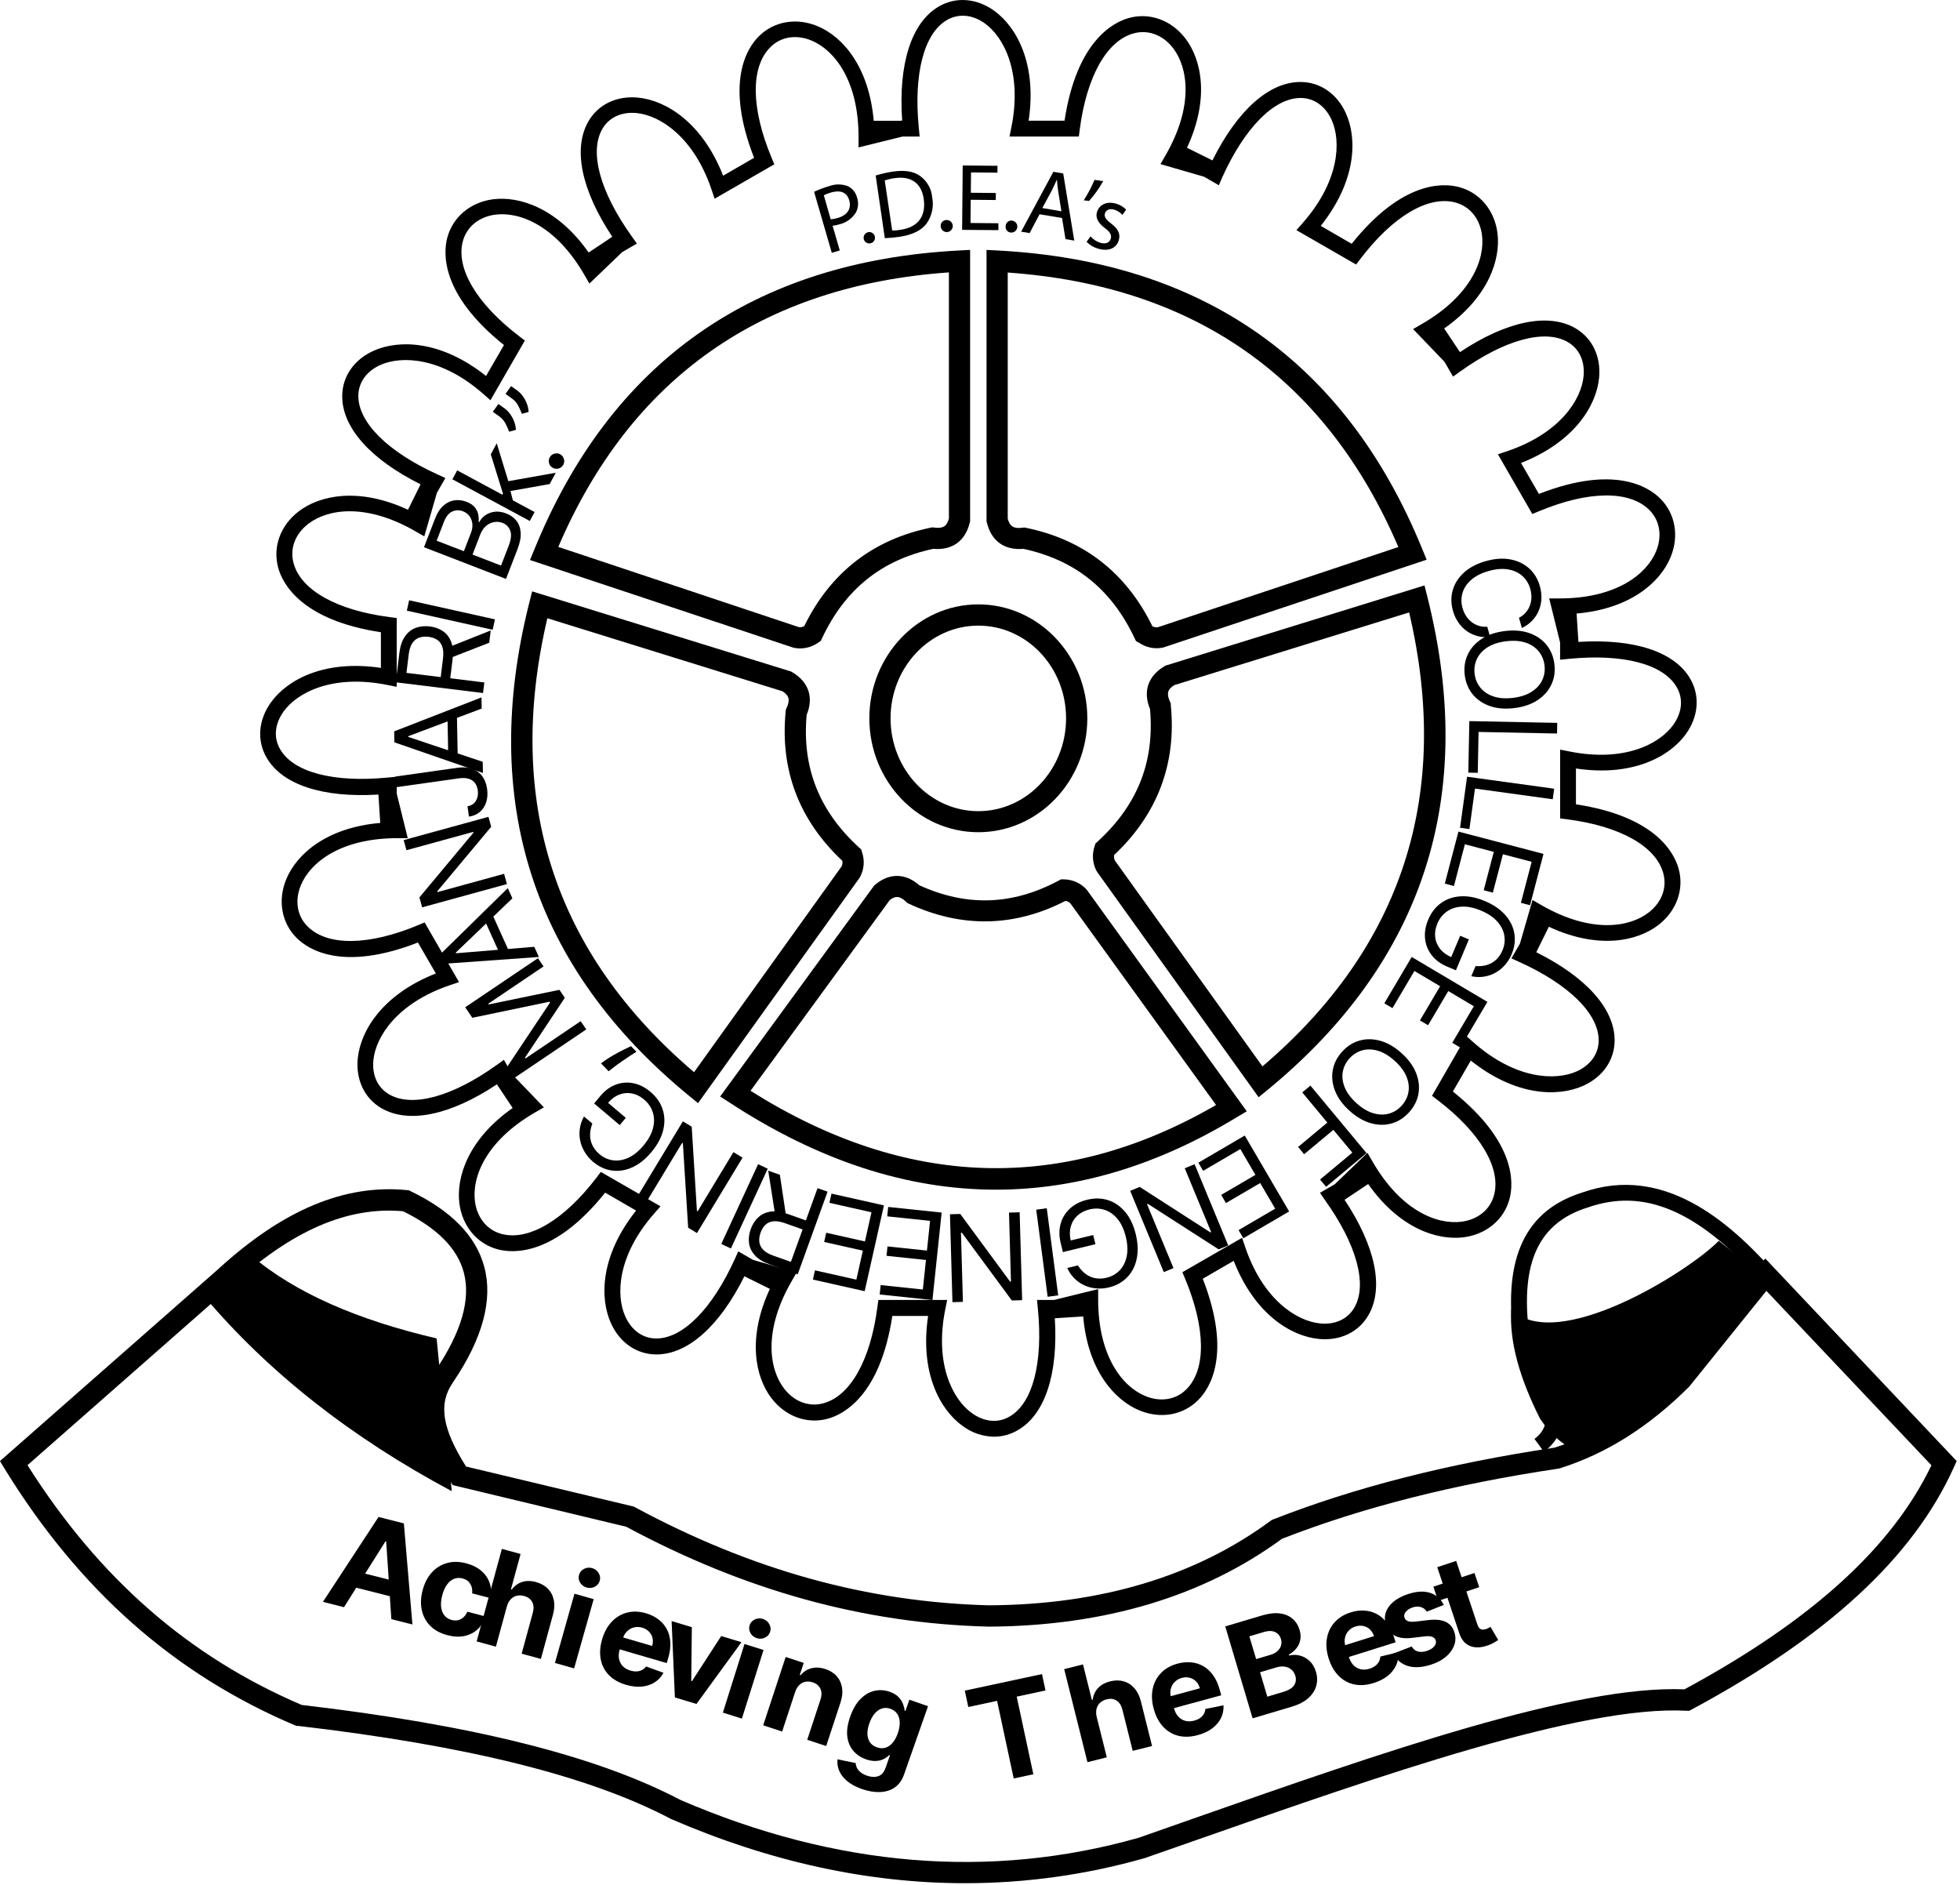 <?xml version="1.0" standalone="no"?>
<!DOCTYPE svg PUBLIC "-//W3C//DTD SVG 1.1//EN" "http://www.w3.org/Graphics/SVG/1.1/DTD/svg11.dtd">
<svg xmlns="http://www.w3.org/2000/svg" width="570" height="548" viewBox="0 0 570 548" fill="none">
<path d="M284.51 241.988C267.04 241.988 252.82 227.128 252.82 208.868C252.82 190.608 267.04 175.738 284.51 175.738C301.98 175.738 316.21 190.598 316.21 208.868C316.21 227.138 301.99 241.988 284.51 241.988ZM284.51 181.918C270.44 181.918 258.99 194.008 258.99 208.868C258.99 223.728 270.44 235.868 284.51 235.868C298.58 235.868 310.03 223.778 310.03 208.868C310.03 193.958 298.58 181.918 284.51 181.918Z" fill="black"/>
<path d="M289.091 417.758C285.797 417.706 282.602 416.618 279.961 414.648C273.341 409.898 267.441 399.078 269.911 382.648H259.501C255.951 405.948 245.231 411.308 240.701 412.538C234.701 414.158 228.451 411.888 224.381 406.598C219.601 400.378 217.271 388.998 223.891 374.778L216.481 371.108C209.251 385.618 200.031 393.838 190.891 393.838C185.191 393.838 180.251 390.448 177.681 384.768C174.321 377.338 174.621 365.018 184.991 352.008L175.991 346.798C161.271 365.208 149.301 364.488 144.761 363.278C138.761 361.688 134.481 356.588 133.601 349.988C132.601 342.208 136.241 331.188 149.091 322.178L144.511 315.298C130.981 324.298 118.861 326.818 110.941 322.248C106.011 319.388 103.431 313.988 104.041 307.778C104.851 299.668 111.271 289.148 126.751 283.058L121.541 274.058C99.541 282.638 89.591 276.058 86.261 272.718C81.861 268.338 80.701 261.788 83.261 255.628C86.261 248.378 94.951 240.628 110.581 239.288L110.051 231.038C93.851 232.038 82.051 228.188 77.511 220.268C74.661 215.338 75.131 209.358 78.771 204.268C83.521 197.638 94.351 191.748 110.771 194.208V183.838C87.471 180.298 82.111 169.578 80.891 165.038C79.271 159.038 81.541 152.788 86.821 148.728C93.041 143.938 104.421 141.618 118.651 148.228L122.311 140.828C107.781 133.588 99.521 124.368 99.521 115.228C99.521 109.528 102.911 104.588 108.601 102.018C116.021 98.668 128.341 98.968 141.351 109.328L146.561 100.328C128.161 85.608 128.871 73.648 130.081 69.108C131.681 63.108 136.771 58.818 143.371 57.948C151.151 56.948 162.181 60.588 171.191 73.428L178.061 68.848C169.061 55.318 166.551 43.198 171.121 35.288C173.971 30.348 179.381 27.768 185.581 28.388C193.691 29.188 204.211 35.608 210.301 51.088L219.301 45.888C210.721 23.938 217.301 13.938 220.641 10.598C225.021 6.198 231.571 5.038 237.731 7.598C245.021 10.598 252.731 19.358 254.091 35.128H261.931L262.361 35.018C261.221 18.488 265.071 6.468 273.091 1.848C278.031 -1.002 284.001 -0.532 289.091 3.098C295.711 7.848 301.611 18.678 299.141 35.098H309.581C313.131 11.798 323.851 6.438 328.381 5.208C334.381 3.588 340.631 5.858 344.701 11.138C349.481 17.358 351.811 28.748 345.191 42.968L352.601 46.638C359.831 32.098 369.051 23.838 378.191 23.838C383.891 23.838 388.831 27.238 391.401 32.918C394.761 40.338 394.461 52.668 384.091 65.678L393.091 70.888C407.811 52.478 419.771 53.188 424.321 54.398C430.321 55.998 434.601 61.088 435.481 67.698C436.481 75.478 432.841 86.498 419.991 95.508L424.571 102.388C438.111 93.388 450.231 90.868 458.141 95.438C463.071 98.298 465.651 103.698 465.041 109.908C464.231 118.018 457.811 128.538 442.331 134.618L447.541 143.618C469.491 135.038 479.491 141.618 482.821 144.958C487.221 149.348 488.381 155.898 485.821 162.048C482.821 169.308 474.131 177.048 458.501 178.398L459.031 186.648C475.231 185.648 487.031 189.498 491.571 197.408C494.421 202.348 493.951 208.328 490.311 213.408C485.561 220.028 474.731 225.928 458.311 223.458V233.878C481.611 237.418 486.971 248.138 488.191 252.678C489.821 258.678 487.541 264.928 482.261 268.988C476.041 273.768 464.661 276.098 450.431 269.478L446.771 276.888C461.301 284.118 469.561 293.348 469.561 302.488C469.561 308.188 466.171 313.118 460.481 315.698C453.061 319.048 440.731 318.748 427.731 308.388L422.521 317.388C440.921 332.108 440.211 344.068 439.001 348.608C437.401 354.608 432.311 358.888 425.711 359.768C417.931 360.768 406.901 357.128 397.891 344.288L391.021 348.868C400.021 362.398 402.531 374.518 397.961 382.428C395.111 387.368 389.711 389.948 383.501 389.328C375.391 388.528 364.861 382.098 358.781 366.618L349.781 371.828C358.361 393.828 351.781 403.828 348.441 407.108C344.061 411.518 337.511 412.668 331.351 410.108C324.091 407.108 316.351 398.418 315.011 382.788L306.761 383.318C307.761 399.528 303.911 411.318 295.991 415.858C293.902 417.097 291.52 417.753 289.091 417.758ZM255.451 377.998H275.451L274.891 380.768C271.721 396.638 277.071 406.908 282.621 410.888C286.221 413.478 290.221 413.888 293.621 411.888C300.311 408.028 303.381 396.308 301.831 380.538L301.581 377.988H306.581L319.361 374.838V377.838C319.361 394.388 326.441 403.198 333.061 405.928C337.511 407.778 342.061 407.018 345.061 403.928C350.801 398.168 350.641 386.158 344.641 371.798L343.861 369.928L361.221 359.928L362.121 362.598C367.301 377.928 377.121 384.148 383.871 384.818C388.281 385.258 391.931 383.578 393.871 380.208C397.741 373.518 394.541 361.828 385.311 348.948L383.871 346.838L388.161 344.358L397.681 335.208L399.161 337.768C407.431 352.088 417.981 356.188 425.071 355.238C429.851 354.608 433.371 351.708 434.501 347.478C436.581 339.628 430.441 329.308 418.071 319.868L416.451 318.638L426.451 301.278L428.571 303.148C440.721 313.828 452.301 314.328 458.571 311.518C462.571 309.688 464.921 306.408 464.921 302.518C464.921 294.788 456.311 286.268 441.871 279.728L439.541 278.678L442.021 274.388L445.691 261.698L448.251 263.178C462.581 271.448 473.751 269.718 479.431 265.358C483.251 262.418 484.861 258.138 483.711 253.928C481.591 246.078 471.121 240.208 455.711 238.228L453.711 237.968V217.968L456.481 218.518C472.341 221.688 482.621 216.338 486.601 210.788C489.181 207.188 489.601 203.198 487.601 199.788C483.731 193.088 472.011 190.018 456.241 191.578L453.701 191.828V186.828L450.531 174.008H453.531C470.071 174.008 478.891 166.928 481.621 160.308C483.461 155.848 482.711 151.308 479.621 148.258C473.861 142.528 461.861 142.678 447.501 148.678L445.621 149.458L435.621 132.108L438.301 131.198C453.621 126.018 459.851 116.248 460.521 109.448C460.961 105.038 459.281 101.398 455.911 99.448C449.221 95.588 437.531 98.788 424.651 108.018L422.571 109.508L420.101 105.218L410.951 95.688L413.501 94.208C427.831 85.938 431.921 75.398 430.981 68.308C430.341 63.518 427.441 59.998 423.221 58.878C415.361 56.788 405.041 62.878 395.611 75.298L394.381 76.918L377.021 66.918L378.881 64.798C389.561 52.638 390.071 41.068 387.251 34.848C385.431 30.848 382.151 28.488 378.251 28.488C370.521 28.488 362.001 37.108 355.461 51.538L354.461 53.868L350.171 51.388L337.481 47.718L338.961 45.158C347.221 30.828 345.501 19.658 341.141 13.978C338.201 10.158 333.931 8.558 329.701 9.698C321.861 11.818 315.991 22.298 314.001 37.698L313.741 39.698H293.581L294.141 36.938C297.311 21.068 291.961 10.788 286.411 6.808C282.811 4.228 278.811 3.858 275.411 5.808C268.721 9.668 265.651 21.388 267.201 37.158L267.451 39.698H262.501L249.681 42.868V39.868C249.681 23.328 242.601 14.518 235.981 11.778C231.531 9.938 226.981 10.688 223.981 13.778C218.241 19.538 218.401 31.548 224.401 45.898L225.181 47.778L207.831 57.778L206.921 55.108C201.741 39.778 191.921 33.558 185.171 32.878C180.761 32.448 177.111 34.128 175.171 37.488C171.301 44.188 174.501 55.868 183.741 68.748L185.221 70.828L180.941 73.308L171.411 82.458L169.931 79.898C161.661 65.578 151.131 61.488 144.021 62.418C139.241 63.058 135.721 65.958 134.591 70.178C132.511 78.038 138.651 88.358 151.021 97.788L152.631 99.028L142.631 116.378L140.511 114.518C128.361 103.838 116.781 103.338 110.561 106.148C106.561 107.978 104.211 111.248 104.211 115.148C104.211 122.878 112.821 131.398 127.211 137.938L129.531 138.998L127.061 143.288L123.391 155.968L120.831 154.498C106.501 146.228 95.331 147.948 89.651 152.318C85.831 155.258 84.231 159.528 85.371 163.748C87.491 171.598 97.961 177.468 113.371 179.448L115.371 179.708V199.708L112.601 199.158C96.741 195.988 86.461 201.338 82.481 206.878C79.901 210.478 79.481 214.478 81.481 217.878C85.351 224.578 97.071 227.638 112.841 226.088L115.381 225.838V230.788L118.581 243.718H115.581C99.041 243.718 90.221 250.798 87.491 257.418C85.651 261.878 86.401 266.418 89.491 269.418C95.251 275.158 107.261 274.998 121.611 269.008L123.491 268.218L133.491 285.578L130.811 286.478C115.491 291.668 109.261 301.478 108.591 308.238C108.151 312.648 109.831 316.288 113.201 318.238C119.891 322.098 131.581 318.898 144.461 309.668L146.541 308.178L149.011 312.468L158.171 321.988L155.611 323.468C141.281 331.748 137.191 342.278 138.131 349.378C138.771 354.158 141.671 357.688 145.891 358.808C153.751 360.888 164.071 354.758 173.501 342.388L174.731 340.768L192.091 350.768L190.231 352.888C179.551 365.038 179.041 376.618 181.861 382.838C183.681 386.838 186.961 389.198 190.861 389.198C198.591 389.198 207.111 380.578 213.651 366.198L214.701 363.868L218.991 366.338L231.681 370.018L230.201 372.578C221.941 386.908 223.661 398.078 228.021 403.748C230.961 407.578 235.241 409.178 239.461 408.038C247.311 405.918 253.171 395.438 255.161 380.038L255.451 377.998Z" fill="black"/>
<path d="M232.699 188.548C232.115 188.546 231.532 188.489 230.959 188.378L230.579 188.278L154.129 162.838L155.369 159.838C177.579 105.228 219.119 75.988 278.879 72.838L282.129 72.668V151.548L282.039 151.908C280.749 157.318 276.899 160.078 271.419 159.588C256.419 162.788 245.789 171.288 239.059 185.588L238.699 186.358L237.999 186.838C236.447 187.932 234.598 188.529 232.699 188.548ZM232.309 182.348C232.853 182.425 233.407 182.323 233.889 182.058C241.509 166.498 253.889 156.878 270.649 153.438L271.149 153.338L271.659 153.408C274.209 153.738 275.329 153.068 275.959 150.798V79.208C221.649 83.008 183.449 109.848 162.359 159.028L232.309 182.348Z" fill="black"/>
<path d="M289.65 345.928C263.86 345.928 237.96 337.478 212.15 320.588L209.43 318.838L254.22 257.498L254.5 257.258C258.64 253.778 263.31 253.848 267.39 257.438C281.16 263.678 294.39 263.238 307.8 256.098L308.55 255.698H309.4C310.618 255.709 311.821 255.967 312.937 256.457C314.053 256.947 315.057 257.658 315.89 258.548L316.14 258.848L362.58 323.138L359.72 324.838C336.58 338.908 313.15 345.928 289.65 345.928ZM218.26 317.178C263.56 345.718 309.08 347.108 353.65 321.308L311.27 262.658C310.881 262.282 310.384 262.037 309.85 261.958C294.96 269.608 279.66 269.888 264.37 262.808L263.91 262.598L263.55 262.258C261.55 260.338 260.25 260.548 258.75 261.728L218.26 317.178Z" fill="black"/>
<path d="M203.001 320.768L200.451 318.688C154.951 281.388 139.311 233.078 153.961 175.108L154.761 171.958L230.081 195.268L230.391 195.458C235.181 198.288 236.691 202.788 234.591 207.868C233.211 223.168 238.191 235.788 249.821 246.428L250.451 246.998L250.691 247.808C251.097 248.981 251.256 250.225 251.158 251.462C251.06 252.7 250.707 253.903 250.121 254.998L249.911 255.338L203.001 320.768ZM159.181 179.768C146.761 232.768 161.111 277.118 201.841 311.768L244.771 251.898C244.999 251.397 245.066 250.838 244.961 250.298C232.351 238.468 226.811 223.838 228.491 206.838L228.541 206.328L228.761 205.858C229.821 203.528 229.521 202.258 227.541 200.998L159.181 179.768Z" fill="black"/>
<path d="M331.028 186.838L330.328 186.358L329.968 185.588C323.238 171.328 312.648 162.828 297.608 159.588C292.128 160.078 288.278 157.318 286.988 151.908L286.898 151.548V72.668L290.148 72.838C349.908 75.988 391.458 105.228 413.658 159.748L414.898 162.748L338.448 188.228L338.068 188.328C336.856 188.563 335.607 188.545 334.403 188.273C333.198 188.001 332.062 187.481 331.068 186.748L331.028 186.838ZM406.668 159.068C385.578 109.888 347.378 83.068 293.068 79.248V150.838C293.698 153.108 294.818 153.778 297.368 153.448L297.878 153.378L298.378 153.478C315.158 156.918 327.518 166.538 335.128 182.098C335.614 182.362 336.171 182.464 336.718 182.388L406.668 159.068Z" fill="black"/>
<path d="M319.119 253.608L318.909 253.278C318.32 252.183 317.965 250.978 317.865 249.738C317.765 248.499 317.923 247.253 318.329 246.078L318.579 245.268L319.209 244.698C330.839 234.058 335.819 221.448 334.439 206.148C332.339 201.068 333.849 196.568 338.639 193.728L338.949 193.548L414.269 170.228L415.059 173.378C429.719 231.378 414.059 279.658 368.579 316.958L366.029 319.048L319.119 253.608ZM341.489 199.218C339.489 200.488 339.209 201.748 340.269 204.088L340.489 204.548V205.058C342.169 222.058 336.629 236.738 324.019 248.608C323.915 249.145 323.981 249.701 324.209 250.198L367.139 310.078C407.869 275.408 422.219 231.018 409.799 178.078L341.489 199.218Z" fill="black"/>
<path d="M236.75 55.768C238.156 55.105 239.614 54.56 241.11 54.138C242.871 53.465 244.819 53.465 246.58 54.138C247.238 54.459 247.817 54.922 248.277 55.492C248.737 56.062 249.065 56.726 249.24 57.438C249.476 58.129 249.574 58.86 249.528 59.59C249.482 60.319 249.292 61.032 248.97 61.688C248.432 62.582 247.719 63.358 246.873 63.97C246.028 64.581 245.068 65.016 244.05 65.248C243.427 65.449 242.783 65.577 242.13 65.628L244.22 72.828L241.9 73.508L236.75 55.768ZM241.58 63.768C242.26 63.729 242.932 63.605 243.58 63.398C246.38 62.588 247.69 60.728 246.97 58.248C246.25 55.768 244.27 55.248 241.71 55.958C240.973 56.155 240.259 56.429 239.58 56.778L241.58 63.768Z" fill="black"/>
<path d="M251.181 69.418C251.125 69.1 251.164 68.773 251.291 68.477C251.419 68.181 251.631 67.929 251.901 67.752C252.17 67.575 252.486 67.481 252.808 67.481C253.131 67.481 253.446 67.576 253.715 67.754C253.984 67.931 254.196 68.184 254.323 68.481C254.45 68.777 254.487 69.104 254.43 69.421C254.374 69.739 254.225 70.033 254.003 70.267C253.781 70.501 253.495 70.664 253.181 70.738C252.963 70.79 252.736 70.797 252.515 70.758C252.293 70.72 252.082 70.636 251.895 70.512C251.707 70.388 251.547 70.227 251.424 70.039C251.302 69.851 251.219 69.639 251.181 69.418Z" fill="black"/>
<path d="M254.66 51.038C256.296 50.532 257.967 50.151 259.66 49.898C263.1 49.398 265.66 49.828 267.5 51.108C268.519 51.827 269.369 52.76 269.991 53.841C270.613 54.922 270.991 56.125 271.1 57.368C271.356 58.678 271.345 60.026 271.068 61.332C270.792 62.637 270.255 63.874 269.49 64.968C268.01 66.968 265.3 68.308 261.69 68.838C260.243 69.06 258.784 69.2 257.32 69.258L254.66 51.038ZM259.46 67.038C260.278 67.035 261.095 66.962 261.9 66.818C267.01 66.068 269.36 62.818 268.63 57.818C268.01 53.448 265.13 51.038 260.07 51.818C259.127 51.943 258.199 52.164 257.3 52.478L259.46 67.038Z" fill="black"/>
<path d="M273.58 65.838C273.551 65.613 273.569 65.384 273.632 65.166C273.696 64.949 273.804 64.746 273.949 64.573C274.095 64.399 274.275 64.257 274.478 64.156C274.682 64.056 274.904 63.998 275.13 63.988C275.478 63.948 275.829 64.014 276.139 64.177C276.449 64.339 276.703 64.59 276.868 64.898C277.034 65.207 277.103 65.557 277.067 65.905C277.032 66.253 276.893 66.582 276.668 66.85C276.443 67.119 276.144 67.313 275.807 67.409C275.471 67.505 275.114 67.498 274.781 67.389C274.449 67.28 274.157 67.074 273.943 66.798C273.729 66.521 273.602 66.187 273.58 65.838Z" fill="black"/>
<path d="M289.581 58.158L282.301 58.088L282.241 64.838L290.351 64.918V66.918L279.801 66.838L279.971 48.118L290.081 48.208V50.208L282.391 50.138L282.331 56.048L289.611 56.118L289.581 58.158Z" fill="black"/>
<path d="M292.46 65.748C292.461 65.52 292.511 65.296 292.604 65.088C292.698 64.881 292.834 64.696 293.003 64.544C293.173 64.392 293.372 64.278 293.589 64.208C293.805 64.138 294.034 64.114 294.26 64.138C294.723 64.179 295.15 64.402 295.448 64.758C295.747 65.115 295.891 65.575 295.85 66.038C295.809 66.501 295.585 66.928 295.229 67.226C294.873 67.525 294.413 67.669 293.95 67.628C293.726 67.61 293.507 67.546 293.309 67.44C293.11 67.334 292.936 67.188 292.796 67.012C292.656 66.835 292.554 66.632 292.497 66.415C292.439 66.197 292.426 65.97 292.46 65.748Z" fill="black"/>
<path d="M302.321 62.298L299.431 67.778L296.961 67.368L306.331 49.958L309.201 50.438L312.411 69.958L309.861 69.528L308.861 63.388L302.321 62.298ZM308.681 61.448L307.771 55.828C307.561 54.558 307.471 53.418 307.371 52.298H307.321C306.861 53.348 306.371 54.428 305.831 55.488L303.121 60.488L308.681 61.448Z" fill="black"/>
<path d="M320.82 52.658C319.676 54.73 318.301 56.666 316.72 58.428L315.16 58.248C316.383 56.361 317.437 54.37 318.31 52.298L320.82 52.658Z" fill="black"/>
<path d="M317.142 68.738C317.898 69.593 318.868 70.232 319.952 70.588C321.652 71.098 322.712 70.478 323.022 69.418C323.332 68.358 322.872 67.488 321.332 66.338C319.262 64.818 318.552 63.218 319.012 61.678C319.622 59.598 321.802 58.398 324.572 59.218C325.683 59.535 326.692 60.134 327.502 60.958L326.412 62.488C325.766 61.764 324.932 61.234 324.002 60.958C322.612 60.548 321.602 61.118 321.322 62.078C321.042 63.038 321.632 63.848 323.122 64.988C325.122 66.498 325.922 67.988 325.352 69.878C324.682 72.138 322.452 73.208 319.352 72.308C318.077 71.945 316.919 71.256 315.992 70.308L317.142 68.738Z" fill="black"/>
<path d="M280.63 547.588C252.54 547.588 224.01 541.388 195.33 528.998L195.11 528.898C171.45 516.428 135.95 507.578 86.58 501.838H86.14L85.74 501.668C50.74 486.818 23.13 462.438 1.37 427.128L0 424.838L63.43 369.058C82.28 351.788 100.26 344.268 118.36 346.058L118.89 346.108L119.38 346.348C131.22 352.028 138.44 359.418 140.83 368.348C143.42 377.948 140.35 389.268 131.71 401.988C127.43 408.178 128.53 415.308 135.53 426.428L184.33 438.078L184.68 438.278C218.62 456.558 252.3 465.878 287.68 466.788C320.1 466.598 347.68 458.328 369.52 442.208L369.85 441.968L370.22 441.818C394.14 432.458 420.93 425.628 452.11 420.938C464.71 416.938 475.75 409.938 486.81 398.938L513.36 365.938L569.03 424.838L568.18 426.728C556.4 452.838 531.49 475.838 492.03 497.048L491.26 497.448H490.4C459.91 495.788 400.95 516.448 348.96 534.678C343.627 536.558 338.337 538.408 333.09 540.228L332.92 540.288C315.913 545.136 298.314 547.593 280.63 547.588ZM197.88 523.378C243.16 542.908 288 546.588 331.15 534.378L346.92 528.838C401.51 509.688 457.99 489.908 489.86 491.218C526.69 471.338 550.22 450.008 561.69 426.068L513.69 375.348L491.24 403.218C479.51 414.888 467.24 422.638 453.71 426.928L453.23 427.038C422.57 431.628 396.23 438.308 372.81 447.448C349.94 464.198 321.26 472.788 287.58 472.988C251.26 472.058 216.78 462.558 182.09 443.928L131.68 431.838L131.01 430.838C125.01 421.538 119.01 409.468 126.62 398.528C134.19 387.378 136.97 377.758 134.87 369.968C133 362.968 127.05 357.018 117.2 352.198C101.13 350.758 84.89 357.788 67.55 373.668L8 426.038C28.76 458.898 54.87 481.718 87.74 495.758C137.58 501.578 173.58 510.618 197.88 523.378Z" fill="black"/>
<path d="M131.379 433.598C102.079 417.958 78.049 399.038 59.289 376.838L72.969 365.018C85.899 376.018 104.239 383.878 126.969 389.178L131.379 433.598Z" fill="black"/>
<path d="M448.981 422.138L446.251 418.398C452.251 414.008 450.591 405.688 440.471 389.648L440.201 389.218L440.131 388.718C437.131 365.598 443.681 351.848 460.261 346.718C483.941 338.408 502.991 355.518 515.261 369.108L511.831 372.208C493.511 351.898 478.051 345.388 461.731 351.108C447.501 355.528 442.101 367.108 444.681 387.628C453.121 401.098 459.381 414.548 448.981 422.138Z" fill="black"/>
<path d="M439.489 380.748C452.729 393.748 490.919 369.878 499.849 360.808L515.239 372.898C495.739 392.498 476.489 411.118 459.239 422.138C454.909 420.568 451.099 417.388 447.839 412.468C442.019 400.908 438.899 390.218 439.489 380.748Z" fill="black"/>
<path d="M100.041 467.33L93.915 465.782L110.082 441.1L117.45 442.962L119.939 472.358L113.812 470.81L112.31 448.237L112.099 448.183L100.041 467.33ZM102.344 456.605L116.815 460.261L115.687 464.724L101.216 461.068L102.344 456.605Z" fill="black"/>
<path d="M130.119 475.473C128.047 474.929 126.379 474.022 125.116 472.753C123.865 471.476 123.046 469.947 122.659 468.166C122.281 466.386 122.361 464.474 122.897 462.427C123.441 460.355 124.318 458.642 125.527 457.288C126.747 455.928 128.215 455.004 129.929 454.515C131.646 454.017 133.528 454.037 135.574 454.574C137.339 455.037 138.8 455.763 139.958 456.752C141.116 457.741 141.929 458.916 142.398 460.278C142.867 461.64 142.936 463.113 142.605 464.697L137.309 463.308C137.425 462.259 137.243 461.343 136.763 460.56C136.294 459.77 135.546 459.241 134.519 458.971C133.649 458.743 132.827 458.781 132.053 459.085C131.29 459.382 130.611 459.931 130.016 460.733C129.421 461.534 128.956 462.571 128.622 463.845C128.283 465.136 128.171 466.28 128.285 467.276C128.408 468.275 128.732 469.097 129.257 469.742C129.783 470.386 130.48 470.823 131.35 471.051C131.991 471.219 132.6 471.238 133.179 471.108C133.766 470.981 134.292 470.711 134.757 470.298C135.233 469.878 135.617 469.327 135.909 468.643L141.205 470.032C140.712 471.555 139.933 472.805 138.869 473.784C137.816 474.756 136.545 475.399 135.055 475.712C133.565 476.025 131.919 475.945 130.119 475.473Z" fill="black"/>
<path d="M147.397 467.143L144.216 478.81L138.619 477.284L145.955 450.376L151.394 451.859L148.59 462.146L148.826 462.211C149.606 461.144 150.597 460.412 151.796 460.014C152.999 459.608 154.366 459.614 155.899 460.032C157.301 460.414 158.439 461.053 159.314 461.951C160.201 462.842 160.778 463.935 161.045 465.232C161.324 466.522 161.244 467.954 160.806 469.528L157.302 482.378L151.705 480.852L154.936 469.001C155.284 467.759 155.233 466.705 154.782 465.839C154.34 464.975 153.549 464.388 152.411 464.078C151.649 463.87 150.93 463.848 150.255 464.012C149.588 464.178 149.004 464.527 148.501 465.058C148.01 465.583 147.642 466.278 147.397 467.143Z" fill="black"/>
<path d="M161.383 483.548L167.068 463.417L172.651 464.994L166.966 485.125L161.383 483.548ZM170.606 461.614C169.776 461.38 169.141 460.903 168.703 460.185C168.275 459.461 168.171 458.71 168.391 457.932C168.608 457.163 169.087 456.586 169.828 456.201C170.58 455.809 171.371 455.731 172.201 455.965C173.031 456.2 173.66 456.679 174.087 457.404C174.526 458.122 174.637 458.866 174.42 459.634C174.2 460.412 173.714 460.997 172.962 461.388C172.221 461.773 171.436 461.848 170.606 461.614Z" fill="black"/>
<path d="M182.056 489.902C179.99 489.299 178.334 488.362 177.088 487.091C175.853 485.813 175.059 484.286 174.708 482.509C174.358 480.724 174.492 478.772 175.11 476.654C175.713 474.589 176.642 472.893 177.899 471.567C179.156 470.24 180.639 469.354 182.349 468.907C184.068 468.462 185.912 468.527 187.882 469.102C189.206 469.488 190.377 470.061 191.395 470.821C192.423 471.575 193.241 472.5 193.849 473.594C194.465 474.691 194.826 475.95 194.932 477.371C195.04 478.784 194.845 480.344 194.347 482.052L193.9 483.582L176.944 478.636L177.95 475.185L189.665 478.601C189.898 477.8 189.931 477.038 189.763 476.318C189.595 475.597 189.252 474.973 188.735 474.443C188.229 473.908 187.571 473.522 186.761 473.286C185.915 473.039 185.108 473.017 184.34 473.218C183.583 473.414 182.927 473.785 182.37 474.332C181.816 474.87 181.419 475.534 181.179 476.325L180.221 479.606C179.932 480.6 179.864 481.512 180.019 482.342C180.183 483.175 180.548 483.887 181.113 484.477C181.679 485.068 182.428 485.499 183.36 485.771C183.979 485.951 184.571 486.029 185.136 486.005C185.701 485.981 186.218 485.848 186.685 485.606C187.153 485.364 187.557 485.018 187.896 484.569L192.948 486.411C192.325 487.572 191.474 488.497 190.394 489.184C189.325 489.865 188.08 490.278 186.657 490.421C185.246 490.558 183.712 490.385 182.056 489.902Z" fill="black"/>
<path d="M215.631 477.506L202.544 495.467L196.269 493.571L195.315 471.369L201.198 473.146L201.028 488.774L201.237 488.838L209.735 475.725L215.631 477.506Z" fill="black"/>
<path d="M210.223 497.986L216.513 478.036L222.046 479.781L215.756 499.731L210.223 497.986ZM220.103 476.341C219.28 476.082 218.661 475.586 218.244 474.855C217.839 474.118 217.757 473.364 218 472.594C218.241 471.832 218.737 471.269 219.489 470.907C220.252 470.538 221.046 470.484 221.868 470.743C222.691 471.002 223.305 471.501 223.71 472.238C224.127 472.969 224.215 473.716 223.975 474.477C223.732 475.248 223.229 475.818 222.465 476.186C221.713 476.549 220.926 476.6 220.103 476.341Z" fill="black"/>
<path d="M231.239 492.004L227.46 503.492L221.949 501.679L228.486 481.808L233.738 483.536L232.585 487.042L232.818 487.119C233.638 486.108 234.676 485.436 235.932 485.104C237.191 484.763 238.558 484.835 240.033 485.32C241.413 485.774 242.517 486.472 243.344 487.413C244.172 488.354 244.686 489.479 244.887 490.788C245.09 492.088 244.937 493.509 244.43 495.053L240.267 507.705L234.756 505.892L238.595 494.223C239.004 493.01 239.005 491.959 238.6 491.071C238.197 490.174 237.444 489.544 236.34 489.18C235.599 488.936 234.891 488.88 234.216 489.012C233.551 489.147 232.958 489.468 232.437 489.975C231.928 490.477 231.529 491.153 231.239 492.004Z" fill="black"/>
<path d="M250.632 520.197C248.866 519.577 247.436 518.802 246.344 517.872C245.257 516.954 244.488 515.95 244.036 514.862C243.584 513.773 243.429 512.674 243.569 511.563L248.851 512.655C248.867 513.102 248.981 513.554 249.194 514.012C249.407 514.471 249.751 514.898 250.225 515.295C250.705 515.703 251.342 516.046 252.136 516.325C253.322 516.741 254.401 516.794 255.373 516.483C256.35 516.184 257.075 515.36 257.549 514.012L258.812 510.415L258.581 510.334C258.151 510.796 257.611 511.187 256.962 511.505C256.313 511.824 255.56 512.005 254.701 512.049C253.842 512.092 252.892 511.931 251.851 511.566C250.374 511.048 249.15 510.234 248.178 509.126C247.217 508.012 246.627 506.621 246.407 504.953C246.199 503.279 246.477 501.354 247.241 499.178C248.023 496.95 249.039 495.217 250.289 493.978C251.539 492.739 252.896 491.96 254.36 491.64C255.832 491.323 257.29 491.418 258.732 491.924C259.833 492.31 260.689 492.822 261.299 493.458C261.913 494.086 262.349 494.756 262.606 495.47C262.875 496.178 263.041 496.84 263.102 497.456L263.307 497.528L264.467 494.225L269.882 496.126L262.911 515.981C262.324 517.654 261.423 518.909 260.208 519.748C258.993 520.587 257.562 521.034 255.913 521.088C254.27 521.153 252.51 520.856 250.632 520.197ZM255.017 508.076C255.896 508.385 256.715 508.428 257.474 508.205C258.244 507.977 258.935 507.51 259.547 506.805C260.17 506.094 260.684 505.162 261.089 504.01C261.493 502.858 261.682 501.803 261.654 500.844C261.629 499.877 261.392 499.05 260.942 498.365C260.493 497.68 259.828 497.183 258.949 496.875C258.053 496.56 257.213 496.538 256.427 496.809C255.645 497.071 254.946 497.574 254.331 498.316C253.716 499.059 253.212 499.989 252.819 501.107C252.421 502.242 252.234 503.279 252.259 504.218C252.296 505.151 252.538 505.95 252.985 506.615C253.443 507.274 254.121 507.762 255.017 508.076Z" fill="black"/>
<path d="M281.599 496.359L280.578 491.594L303.026 486.784L304.047 491.549L295.679 493.342L300.515 515.91L294.803 517.134L289.967 494.566L281.599 496.359Z" fill="black"/>
<path d="M318.944 499.257L321.878 510.989L316.25 512.397L309.483 485.339L314.953 483.971L317.54 494.316L317.778 494.256C317.936 492.944 318.441 491.821 319.293 490.887C320.143 489.945 321.339 489.281 322.88 488.895C324.29 488.543 325.595 488.544 326.798 488.898C328.007 489.242 329.045 489.913 329.913 490.913C330.787 491.902 331.418 493.19 331.805 494.777L335.037 507.698L329.408 509.106L326.428 497.189C326.124 495.936 325.564 495.042 324.747 494.507C323.939 493.97 322.962 493.844 321.817 494.131C321.051 494.322 320.413 494.655 319.905 495.128C319.405 495.599 319.066 496.19 318.888 496.899C318.716 497.597 318.735 498.383 318.944 499.257Z" fill="black"/>
<path d="M348.347 504.523C346.271 505.087 344.369 505.152 342.642 504.718C340.922 504.273 339.448 503.384 338.221 502.052C336.991 500.712 336.087 498.977 335.509 496.848C334.944 494.772 334.852 492.84 335.232 491.052C335.612 489.265 336.415 487.735 337.64 486.461C338.874 485.185 340.481 484.278 342.461 483.74C343.793 483.378 345.091 483.256 346.355 483.373C347.626 483.48 348.806 483.841 349.895 484.458C350.994 485.072 351.959 485.958 352.791 487.115C353.62 488.263 354.268 489.696 354.735 491.413L355.152 492.95L338.107 497.582L337.164 494.112L348.94 490.913C348.721 490.107 348.351 489.44 347.832 488.913C347.313 488.387 346.694 488.032 345.977 487.851C345.266 487.658 344.503 487.673 343.688 487.894C342.838 488.125 342.138 488.527 341.589 489.1C341.045 489.661 340.678 490.321 340.489 491.078C340.297 491.826 340.305 492.6 340.513 493.4L341.409 496.698C341.681 497.697 342.099 498.51 342.665 499.138C343.239 499.762 343.921 500.179 344.712 500.388C345.502 500.596 346.366 500.573 347.304 500.318C347.926 500.149 348.472 499.907 348.941 499.591C349.41 499.276 349.781 498.893 350.054 498.442C350.327 497.992 350.49 497.486 350.545 496.926L355.816 495.861C355.891 497.176 355.648 498.409 355.085 499.559C354.529 500.698 353.682 501.7 352.543 502.564C351.41 503.418 350.012 504.07 348.347 504.523Z" fill="black"/>
<path d="M364.28 499.652L356.321 472.921L367.024 469.734C368.991 469.149 370.718 468.952 372.205 469.144C373.693 469.336 374.921 469.851 375.891 470.689C376.858 471.519 377.541 472.604 377.94 473.944C378.251 474.988 378.315 475.969 378.133 476.885C377.949 477.792 377.566 478.607 376.986 479.33C376.411 480.041 375.689 480.639 374.82 481.125L374.898 481.386C375.929 481.127 376.967 481.13 378.013 481.397C379.067 481.661 380.015 482.188 380.857 482.98C381.697 483.762 382.312 484.811 382.703 486.124C383.125 487.543 383.15 488.914 382.777 490.238C382.41 491.55 381.639 492.731 380.464 493.782C379.29 494.833 377.702 495.656 375.701 496.252L364.28 499.652ZM368.556 493.349L373.163 491.977C374.738 491.508 375.798 490.866 376.341 490.051C376.882 489.226 377.002 488.31 376.702 487.3C376.481 486.561 376.109 485.961 375.583 485.502C375.058 485.042 374.417 484.75 373.66 484.625C372.911 484.497 372.085 484.568 371.18 484.838L366.442 486.248L368.556 493.349ZM365.303 482.424L369.493 481.177C370.267 480.946 370.915 480.607 371.435 480.158C371.961 479.698 372.323 479.164 372.521 478.556C372.727 477.945 372.726 477.287 372.516 476.582C372.228 475.616 371.653 474.94 370.789 474.553C369.934 474.163 368.88 474.155 367.627 474.528L363.333 475.807L365.303 482.424Z" fill="black"/>
<path d="M399.513 489.37C397.461 490.015 395.563 490.154 393.821 489.787C392.084 489.409 390.577 488.579 389.299 487.296C388.018 486.004 387.047 484.306 386.386 482.201C385.741 480.148 385.574 478.221 385.884 476.421C386.194 474.62 386.937 473.059 388.111 471.739C389.295 470.416 390.865 469.447 392.823 468.832C394.139 468.419 395.432 468.246 396.7 468.315C397.974 468.371 399.167 468.687 400.28 469.26C401.401 469.831 402.4 470.679 403.276 471.803C404.149 472.918 404.853 474.324 405.386 476.022L405.863 477.542L389.011 482.833L387.934 479.403L399.576 475.748C399.326 474.951 398.931 474.299 398.391 473.793C397.852 473.287 397.22 472.957 396.496 472.803C395.778 472.639 395.017 472.683 394.211 472.936C393.371 473.199 392.687 473.628 392.16 474.222C391.638 474.804 391.298 475.478 391.138 476.241C390.975 476.997 391.013 477.77 391.252 478.561L392.276 481.822C392.586 482.81 393.036 483.606 393.626 484.21C394.224 484.812 394.922 485.202 395.72 485.38C396.518 485.558 397.38 485.501 398.307 485.21C398.922 485.017 399.458 484.753 399.915 484.42C400.371 484.086 400.727 483.689 400.982 483.228C401.237 482.767 401.381 482.256 401.414 481.694L406.639 480.424C406.766 481.736 406.57 482.977 406.053 484.148C405.542 485.308 404.734 486.342 403.63 487.25C402.531 488.147 401.159 488.854 399.513 489.37Z" fill="black"/>
<path d="M419.869 466.681L414.925 468.638C414.698 468.235 414.386 467.907 413.989 467.655C413.589 467.395 413.122 467.237 412.589 467.182C412.061 467.115 411.478 467.186 410.84 467.394C409.986 467.673 409.325 468.089 408.857 468.643C408.386 469.188 408.247 469.758 408.441 470.353C408.596 470.827 408.917 471.167 409.403 471.37C409.89 471.574 410.627 471.625 411.614 471.522L415.447 471.073C417.509 470.839 419.158 471.008 420.393 471.578C421.629 472.148 422.481 473.149 422.948 474.581C423.373 475.883 423.362 477.151 422.915 478.385C422.477 479.616 421.684 480.724 420.536 481.709C419.394 482.683 417.96 483.452 416.235 484.015C413.604 484.873 411.33 485.009 409.411 484.423C407.498 483.826 406.099 482.622 405.212 480.812L410.54 478.758C410.966 479.507 411.562 479.99 412.33 480.207C413.094 480.416 413.968 480.36 414.952 480.039C415.918 479.723 416.633 479.285 417.099 478.722C417.57 478.149 417.713 477.563 417.528 476.965C417.356 476.468 417.011 476.127 416.493 475.943C415.972 475.75 415.252 475.708 414.333 475.817L410.668 476.254C408.6 476.5 406.936 476.298 405.675 475.65C404.422 475 403.554 473.933 403.07 472.449C402.653 471.173 402.64 469.96 403.028 468.812C403.426 467.662 404.173 466.631 405.269 465.719C406.373 464.805 407.775 464.071 409.474 463.517C411.984 462.698 414.133 462.584 415.919 463.174C417.714 463.763 419.031 464.931 419.869 466.681Z" fill="black"/>
<path d="M428.799 457.381L430.178 461.515L418.227 465.5L416.849 461.366L428.799 457.381ZM417.977 455.707L423.48 453.872L429.649 472.372C429.818 472.88 430.028 473.251 430.278 473.483C430.525 473.707 430.805 473.829 431.118 473.849C431.439 473.866 431.785 473.813 432.155 473.69C432.414 473.604 432.665 473.496 432.909 473.367C433.15 473.229 433.335 473.124 433.465 473.052L435.696 476.859C435.449 477.037 435.094 477.265 434.632 477.544C434.173 477.831 433.59 478.107 432.884 478.371C431.575 478.865 430.353 479.076 429.219 479.004C428.093 478.93 427.113 478.558 426.277 477.889C425.442 477.22 424.812 476.234 424.387 474.931L417.977 455.707Z" fill="black"/>
<path d="M442.586 182.614L441.745 179.634C442.552 179.216 443.218 178.695 443.742 178.072C444.269 177.456 444.665 176.774 444.929 176.025C445.203 175.281 445.347 174.501 445.358 173.685C445.37 172.869 445.261 172.052 445.03 171.235C444.61 169.745 443.852 168.502 442.758 167.505C441.666 166.516 440.286 165.872 438.619 165.572C436.955 165.281 435.057 165.436 432.926 166.038C430.795 166.639 429.097 167.499 427.83 168.618C426.565 169.744 425.726 171.014 425.312 172.428C424.9 173.85 424.905 175.306 425.325 176.796C425.556 177.613 425.889 178.367 426.326 179.056C426.763 179.746 427.289 180.337 427.903 180.829C428.528 181.328 429.226 181.701 429.997 181.951C430.778 182.206 431.618 182.302 432.517 182.239L433.358 185.218C432.037 185.349 430.796 185.258 429.636 184.946C428.475 184.633 427.422 184.135 426.477 183.45C425.539 182.764 424.735 181.922 424.065 180.927C423.397 179.939 422.888 178.825 422.538 177.583C421.945 175.484 421.931 173.473 422.495 171.55C423.06 169.626 424.155 167.929 425.781 166.459C427.406 164.988 429.517 163.886 432.112 163.154C434.708 162.422 437.083 162.257 439.238 162.661C441.392 163.065 443.213 163.939 444.7 165.283C446.186 166.628 447.225 168.35 447.818 170.449C448.168 171.69 448.317 172.906 448.264 174.098C448.213 175.297 447.963 176.435 447.515 177.513C447.075 178.588 446.442 179.563 445.616 180.436C444.798 181.307 443.788 182.033 442.586 182.614Z" fill="black"/>
<path d="M440.383 205.894C437.707 206.223 435.334 206.024 433.266 205.297C431.197 204.57 429.531 203.429 428.266 201.874C427.002 200.319 426.236 198.459 425.97 196.295C425.704 194.13 425.996 192.141 426.846 190.325C427.696 188.51 429.037 187 430.868 185.793C432.698 184.587 434.952 183.819 437.628 183.49C440.305 183.161 442.677 183.36 444.746 184.087C446.814 184.814 448.481 185.955 449.745 187.51C451.01 189.065 451.775 190.925 452.041 193.089C452.307 195.253 452.015 197.243 451.165 199.058C450.315 200.874 448.975 202.384 447.144 203.591C445.313 204.797 443.06 205.564 440.383 205.894ZM440.017 202.92C442.215 202.649 444.024 202.054 445.445 201.133C446.868 200.22 447.891 199.092 448.514 197.749C449.138 196.415 449.355 194.979 449.167 193.443C448.978 191.906 448.418 190.562 447.488 189.41C446.559 188.266 445.294 187.42 443.692 186.87C442.091 186.329 440.191 186.194 437.994 186.464C435.797 186.734 433.987 187.326 432.565 188.239C431.143 189.16 430.12 190.288 429.496 191.622C428.873 192.965 428.656 194.405 428.845 195.941C429.034 197.478 429.593 198.818 430.522 199.962C431.452 201.113 432.717 201.96 434.318 202.501C435.92 203.05 437.82 203.19 440.017 202.92Z" fill="black"/>
<path d="M427.305 209.68L452.874 210.192L452.813 213.288L429.991 212.831L429.758 224.717L427.012 224.662L427.305 209.68Z" fill="black"/>
<path d="M426.649 225.855L451.979 229.339L451.557 232.406L428.948 229.297L427.329 241.071L424.608 240.697L426.649 225.855Z" fill="black"/>
<path d="M424.139 241.808L448.871 248.292L444.958 263.219L442.301 262.522L445.429 250.591L437.072 248.4L434.147 259.558L431.49 258.862L434.416 247.703L426.01 245.5L422.832 257.624L420.175 256.928L424.139 241.808Z" fill="black"/>
<path d="M429.119 280.91C430 280.983 430.835 280.941 431.623 280.785C432.415 280.639 433.15 280.375 433.826 279.991C434.498 279.614 435.1 279.118 435.63 278.501C436.16 277.884 436.604 277.15 436.962 276.298C437.549 274.902 437.722 273.481 437.482 272.034C437.241 270.588 436.561 269.232 435.44 267.966C434.32 266.701 432.739 265.639 430.698 264.781C428.658 263.923 426.791 263.541 425.1 263.633C423.409 263.726 421.958 264.204 420.746 265.067C419.535 265.93 418.623 267.09 418.01 268.548C417.442 269.899 417.23 271.209 417.373 272.479C417.521 273.76 418.003 274.911 418.82 275.931C419.642 276.963 420.774 277.781 422.216 278.388L421.664 279.185L424.644 272.096L427.176 273.16L423.403 282.137L420.871 281.073C418.93 280.257 417.416 279.133 416.329 277.701C415.24 276.277 414.605 274.674 414.424 272.891C414.248 271.12 414.553 269.298 415.34 267.426C416.217 265.339 417.479 263.712 419.126 262.544C420.769 261.384 422.681 260.743 424.863 260.622C427.041 260.508 429.374 260.974 431.86 262.019C433.724 262.803 435.296 263.757 436.575 264.881C437.858 266.017 438.832 267.266 439.496 268.628C440.16 269.991 440.507 271.419 440.539 272.913C440.57 274.407 440.268 275.909 439.632 277.421C439.11 278.664 438.435 279.743 437.607 280.659C436.784 281.586 435.854 282.328 434.816 282.885C433.783 283.453 432.675 283.823 431.493 283.994C430.318 284.168 429.114 284.122 427.88 283.857L429.119 280.91Z" fill="black"/>
<path d="M410.546 278.266L432.56 291.321L424.702 304.619L422.337 303.217L428.618 292.587L421.18 288.176L415.306 298.117L412.941 296.715L418.815 286.774L411.334 282.337L404.951 293.139L402.587 291.736L410.546 278.266Z" fill="black"/>
<path d="M392.491 323.006C390.488 321.201 389.082 319.28 388.274 317.242C387.466 315.203 387.235 313.197 387.58 311.222C387.924 309.248 388.827 307.45 390.286 305.83C391.745 304.21 393.439 303.125 395.367 302.577C397.295 302.028 399.314 302.05 401.426 302.641C403.537 303.232 405.594 304.429 407.598 306.234C409.602 308.039 411.007 309.96 411.815 311.999C412.623 314.037 412.854 316.043 412.51 318.018C412.165 319.992 411.263 321.79 409.803 323.41C408.344 325.03 406.65 326.115 404.722 326.663C402.794 327.212 400.775 327.191 398.664 326.6C396.553 326.009 394.495 324.811 392.491 323.006ZM394.497 320.78C396.142 322.261 397.778 323.237 399.405 323.706C401.027 324.181 402.549 324.213 403.972 323.803C405.389 323.399 406.615 322.622 407.651 321.471C408.687 320.321 409.335 319.017 409.595 317.56C409.849 316.109 409.658 314.598 409.022 313.028C408.381 311.465 407.238 309.942 405.593 308.461C403.948 306.979 402.314 306 400.692 305.525C399.065 305.056 397.543 305.024 396.126 305.428C394.703 305.838 393.474 306.618 392.438 307.769C391.402 308.919 390.757 310.22 390.503 311.671C390.243 313.128 390.434 314.639 391.075 316.202C391.711 317.772 392.852 319.298 394.497 320.78Z" fill="black"/>
<path d="M381.092 315.663L397.408 335.293L385.65 345.092L383.897 342.983L393.281 335.163L387.768 328.53L379.265 335.616L377.512 333.507L386.015 326.422L378.717 317.642L381.092 315.663Z" fill="black"/>
<path d="M361.995 330.19L374.903 352.261L361.583 360.051L360.196 357.68L370.844 351.453L366.482 343.995L356.524 349.819L355.138 347.448L365.096 341.625L360.709 334.124L349.889 340.452L348.503 338.081L361.995 330.19Z" fill="black"/>
<path d="M338.45 369.898L328.674 346.272L331.443 345.127L351.993 358.349L352.223 358.254L344.547 339.704L347.408 338.52L357.185 362.146L354.416 363.291L333.801 350.042L333.57 350.137L341.265 368.733L338.45 369.898Z" fill="black"/>
<path d="M313.485 367.948C313.949 368.701 314.478 369.348 315.072 369.889C315.659 370.441 316.308 370.875 317.018 371.191C317.72 371.509 318.477 371.699 319.288 371.759C320.099 371.82 320.953 371.742 321.851 371.525C323.323 371.168 324.57 370.464 325.592 369.412C326.613 368.36 327.301 367.008 327.654 365.355C328.008 363.703 327.925 361.8 327.404 359.649C326.884 357.497 326.084 355.768 325.006 354.461C323.928 353.155 322.682 352.271 321.269 351.808C319.855 351.345 318.38 351.299 316.843 351.671C315.419 352.015 314.238 352.622 313.301 353.491C312.358 354.37 311.718 355.441 311.381 356.704C311.038 357.978 311.051 359.375 311.419 360.895L310.45 360.924L317.924 359.116L318.57 361.786L309.105 364.075L308.46 361.406C307.964 359.359 307.971 357.474 308.478 355.75C308.978 354.028 309.891 352.565 311.219 351.362C312.54 350.169 314.188 349.333 316.162 348.856C318.362 348.323 320.421 348.373 322.338 349.006C324.246 349.64 325.897 350.799 327.289 352.483C328.673 354.169 329.682 356.323 330.316 358.944C330.792 360.91 330.957 362.741 330.811 364.438C330.658 366.144 330.231 367.669 329.528 369.012C328.826 370.355 327.882 371.483 326.698 372.394C325.515 373.306 324.126 373.954 322.532 374.34C321.222 374.657 319.952 374.754 318.724 374.632C317.489 374.519 316.34 374.211 315.276 373.706C314.206 373.211 313.251 372.539 312.412 371.689C311.574 370.847 310.896 369.85 310.378 368.7L313.485 367.948Z" fill="black"/>
<path d="M304.677 377.076L301.352 351.748L304.416 351.324L307.741 376.651L304.677 377.076Z" fill="black"/>
<path d="M276.986 378.636L276.263 353.078L279.258 352.993L293.753 372.667L294.002 372.66L293.435 352.592L296.53 352.505L297.253 378.063L294.258 378.148L279.712 358.426L279.462 358.433L280.031 378.55L276.986 378.636Z" fill="black"/>
<path d="M273.848 352.589L271.171 378.017L255.825 376.401L256.112 373.67L268.379 374.961L269.284 366.369L257.812 365.161L258.099 362.43L269.571 363.638L270.481 354.996L258.016 353.684L258.303 350.952L273.848 352.589Z" fill="black"/>
<path d="M257.062 350.5L251.462 375.448L236.406 372.068L237.007 369.388L249.043 372.09L250.935 363.66L239.679 361.134L240.28 358.454L251.536 360.98L253.439 352.502L241.209 349.757L241.81 347.077L257.062 350.5Z" fill="black"/>
<path d="M240.672 346.514L231.984 370.534L223.848 367.653C221.967 366.986 220.539 366.119 219.564 365.05C218.586 363.99 218.008 362.801 217.83 361.485C217.651 360.17 217.818 358.804 218.33 357.389C218.842 355.974 219.586 354.821 220.562 353.932C221.538 353.043 222.738 352.498 224.164 352.297C225.586 352.104 227.23 352.338 229.096 352.999L235.68 355.33L234.729 357.958L228.24 355.659C226.954 355.204 225.852 355.025 224.932 355.123C224.005 355.218 223.24 355.547 222.639 356.11C222.026 356.678 221.546 357.443 221.198 358.405C220.851 359.367 220.727 360.271 220.827 361.118C220.928 361.965 221.303 362.724 221.953 363.396C222.6 364.075 223.575 364.645 224.876 365.106L230.002 366.921L237.757 345.481L240.672 346.514ZM225.436 353.29L223.413 340.401L226.799 341.6L228.728 354.456L225.436 353.29Z" fill="black"/>
<path d="M209.761 361.715L220.464 338.525L223.266 339.835L212.563 363.025L209.761 361.715Z" fill="black"/>
<path d="M185.342 347.978L198.596 326.058L201.16 327.62L202.674 352.093L202.888 352.223L213.294 335.012L215.943 336.626L202.689 358.546L200.125 356.984L198.594 332.443L198.381 332.312L187.948 349.566L185.342 347.978Z" fill="black"/>
<path d="M172.274 326.713C171.946 327.538 171.74 328.352 171.658 329.156C171.563 329.96 171.6 330.745 171.767 331.508C171.928 332.267 172.224 332.993 172.656 333.686C173.088 334.379 173.657 335.024 174.363 335.622C175.522 336.602 176.825 337.191 178.274 337.391C179.723 337.591 181.215 337.341 182.75 336.642C184.285 335.942 185.761 334.74 187.178 333.035C188.595 331.33 189.508 329.651 189.917 327.999C190.326 326.347 190.297 324.81 189.831 323.389C189.364 321.968 188.527 320.746 187.318 319.723C186.198 318.776 185.012 318.181 183.759 317.941C182.495 317.701 181.257 317.822 180.045 318.302C178.821 318.784 177.708 319.628 176.706 320.833L176.108 320.065L181.988 325.04L180.23 327.156L172.785 320.856L174.543 318.741C175.891 317.119 177.407 315.999 179.09 315.382C180.768 314.759 182.482 314.627 184.233 314.984C185.973 315.343 187.619 316.179 189.172 317.492C190.903 318.957 192.082 320.654 192.711 322.584C193.334 324.508 193.382 326.536 192.856 328.668C192.324 330.795 191.195 332.896 189.469 334.973C188.174 336.531 186.803 337.757 185.356 338.65C183.897 339.545 182.421 340.108 180.927 340.34C179.434 340.573 177.971 340.481 176.538 340.066C175.106 339.651 173.763 338.913 172.509 337.852C171.479 336.98 170.648 336.01 170.018 334.942C169.377 333.875 168.943 332.76 168.718 331.598C168.48 330.436 168.454 329.262 168.638 328.075C168.817 326.894 169.215 325.751 169.83 324.645L172.274 326.713Z" fill="black"/>
<path d="M174.773 309.204L175.881 308.406C176.661 307.846 177.541 307.292 178.521 306.746C179.495 306.194 180.433 305.694 181.336 305.247C182.238 304.8 182.962 304.451 183.507 304.199L185.076 305.812C184.618 306.107 184.015 306.496 183.265 306.98C182.516 307.465 181.692 308.022 180.793 308.652C179.894 309.27 179.001 309.929 178.113 310.63L177.004 311.498L174.773 309.204Z" fill="black"/>
<path d="M149.338 313.603L147.267 310.55L159.959 291.523L159.791 291.276L137.358 295.948L135.287 292.895L156.445 278.62L158.068 281.013L141.993 291.859L142.133 292.065L162.687 287.819L164.254 290.129L152.658 307.575L152.798 307.781L168.873 296.935L170.496 299.328L149.338 313.603Z" fill="black"/>
<path d="M155.376 275.309L156.711 278.265L129.556 280.21L128.241 277.299L147.674 258.254L149.009 261.21L132.543 277.003L132.625 277.185L155.376 275.309ZM145.784 278.317L140.403 266.401L142.905 265.274L148.286 277.189L145.784 278.317Z" fill="black"/>
<path d="M117.397 244.283L142.054 237.515L142.847 240.404L127.176 259.154L127.242 259.395L146.601 254.081L147.421 257.066L122.764 263.835L121.971 260.945L137.677 242.134L137.611 241.893L118.204 247.221L117.397 244.283Z" fill="black"/>
<path d="M115.426 228.871L115.001 225.805L133.094 223.246C134.709 223.018 136.122 223.12 137.333 223.554C138.544 223.988 139.517 224.703 140.251 225.7C140.986 226.697 141.455 227.929 141.658 229.397C141.85 230.781 141.77 232.049 141.417 233.2C141.056 234.352 140.448 235.303 139.595 236.054C138.741 236.805 137.668 237.272 136.374 237.455L135.956 234.438C136.673 234.337 137.274 234.071 137.761 233.641C138.238 233.204 138.581 232.651 138.791 231.983C139.001 231.314 139.05 230.581 138.939 229.781C138.817 228.899 138.528 228.175 138.071 227.61C137.615 227.044 137.006 226.651 136.245 226.431C135.474 226.204 134.565 226.164 133.519 226.312L115.426 228.871Z" fill="black"/>
<path d="M140.38 221.509L140.442 224.755L114.699 215.854L114.639 212.659L140.024 202.786L140.085 206.031L118.711 214.08L118.715 214.279L140.38 221.509ZM130.371 220.501L130.122 207.419L132.868 207.367L133.117 220.449L130.371 220.501Z" fill="black"/>
<path d="M140.475 201.516L115.098 198.395L116.152 189.821C116.396 187.838 116.935 186.252 117.769 185.064C118.594 183.874 119.631 183.045 120.879 182.578C122.128 182.111 123.499 181.969 124.995 182.153C126.49 182.337 127.778 182.806 128.859 183.559C129.941 184.313 130.734 185.362 131.24 186.707C131.737 188.052 131.865 189.707 131.623 191.673L130.77 198.612L127.994 198.27L128.835 191.431C129.002 190.076 128.937 188.961 128.642 188.086C128.348 187.203 127.861 186.531 127.18 186.07C126.491 185.599 125.639 185.302 124.623 185.177C123.607 185.052 122.695 185.133 121.889 185.419C121.082 185.706 120.421 186.241 119.905 187.024C119.381 187.807 119.035 188.884 118.866 190.255L118.202 195.658L140.853 198.443L140.475 201.516ZM130.544 188.169L142.712 183.326L142.273 186.894L130.118 191.639L130.544 188.169Z" fill="black"/>
<path d="M118.985 174.546L143.944 180.097L143.271 183.12L118.313 177.568L118.985 174.546Z" fill="black"/>
<path d="M147.153 168.338L123.305 159.117L126.529 150.779C127.171 149.118 127.988 147.859 128.98 147.002C129.964 146.142 131.039 145.634 132.206 145.479C133.365 145.32 134.527 145.466 135.691 145.916C136.716 146.312 137.491 146.822 138.018 147.445C138.547 148.06 138.892 148.738 139.052 149.478C139.215 150.21 139.258 150.954 139.18 151.709L139.413 151.799C139.742 151.087 140.281 150.453 141.032 149.896C141.783 149.338 142.69 148.979 143.751 148.819C144.813 148.658 145.972 148.821 147.23 149.307C148.425 149.769 149.395 150.457 150.14 151.369C150.885 152.282 151.31 153.432 151.416 154.821C151.521 156.209 151.211 157.842 150.485 159.721L147.153 168.338ZM145.708 164.46L147.923 158.731C148.652 156.844 148.805 155.364 148.382 154.29C147.953 153.205 147.215 152.46 146.167 152.055C145.36 151.743 144.535 151.66 143.693 151.808C142.843 151.952 142.065 152.325 141.359 152.927C140.646 153.525 140.088 154.345 139.686 155.385L137.417 161.254L145.708 164.46ZM134.902 160.281L136.973 154.925C137.309 154.055 137.441 153.205 137.37 152.375C137.302 151.536 137.036 150.791 136.574 150.139C136.115 149.48 135.467 148.988 134.628 148.664C133.58 148.259 132.551 148.28 131.539 148.728C130.519 149.172 129.703 150.186 129.091 151.77L126.984 157.219L134.902 160.281Z" fill="black"/>
<path d="M149.22 145.756L145.987 144.072L146.271 143.545L142.73 132.109L144.458 128.899L148.179 141.055L148.06 141.275L149.22 145.756ZM154.074 151.489L131.562 139.368L132.959 136.773L155.471 148.895L154.074 151.489ZM159.851 140.761L147.945 142.858L147.137 140.041L161.626 137.463L159.851 140.761Z" fill="black"/>
<path d="M163.716 135.302C163.379 135.817 162.905 136.138 162.294 136.265C161.683 136.392 161.12 136.287 160.605 135.949C160.09 135.612 159.769 135.138 159.642 134.527C159.514 133.916 159.62 133.353 159.957 132.838C160.295 132.323 160.769 132.002 161.38 131.875C161.991 131.748 162.553 131.853 163.069 132.19C163.41 132.414 163.666 132.706 163.837 133.067C164.013 133.422 164.095 133.798 164.082 134.198C164.066 134.586 163.944 134.954 163.716 135.302Z" fill="black"/>
<path d="M144.935 117.464L146.757 118.769C147.311 119.165 147.829 119.689 148.312 120.342C148.794 120.983 149.191 121.706 149.504 122.512C149.815 123.306 149.994 124.129 150.041 124.98L148.065 125.525C147.761 124.663 147.392 123.843 146.958 123.063C146.523 122.271 145.931 121.607 145.182 121.071L143.319 119.737L144.935 117.464ZM148.628 112.268L150.451 113.573C151.004 113.969 151.522 114.494 152.006 115.146C152.487 115.787 152.884 116.51 153.197 117.316C153.509 118.111 153.688 118.933 153.735 119.784L151.759 120.329C151.454 119.468 151.085 118.647 150.652 117.867C150.217 117.076 149.624 116.412 148.875 115.875L147.013 114.541L148.628 112.268Z" fill="black"/>
</svg>